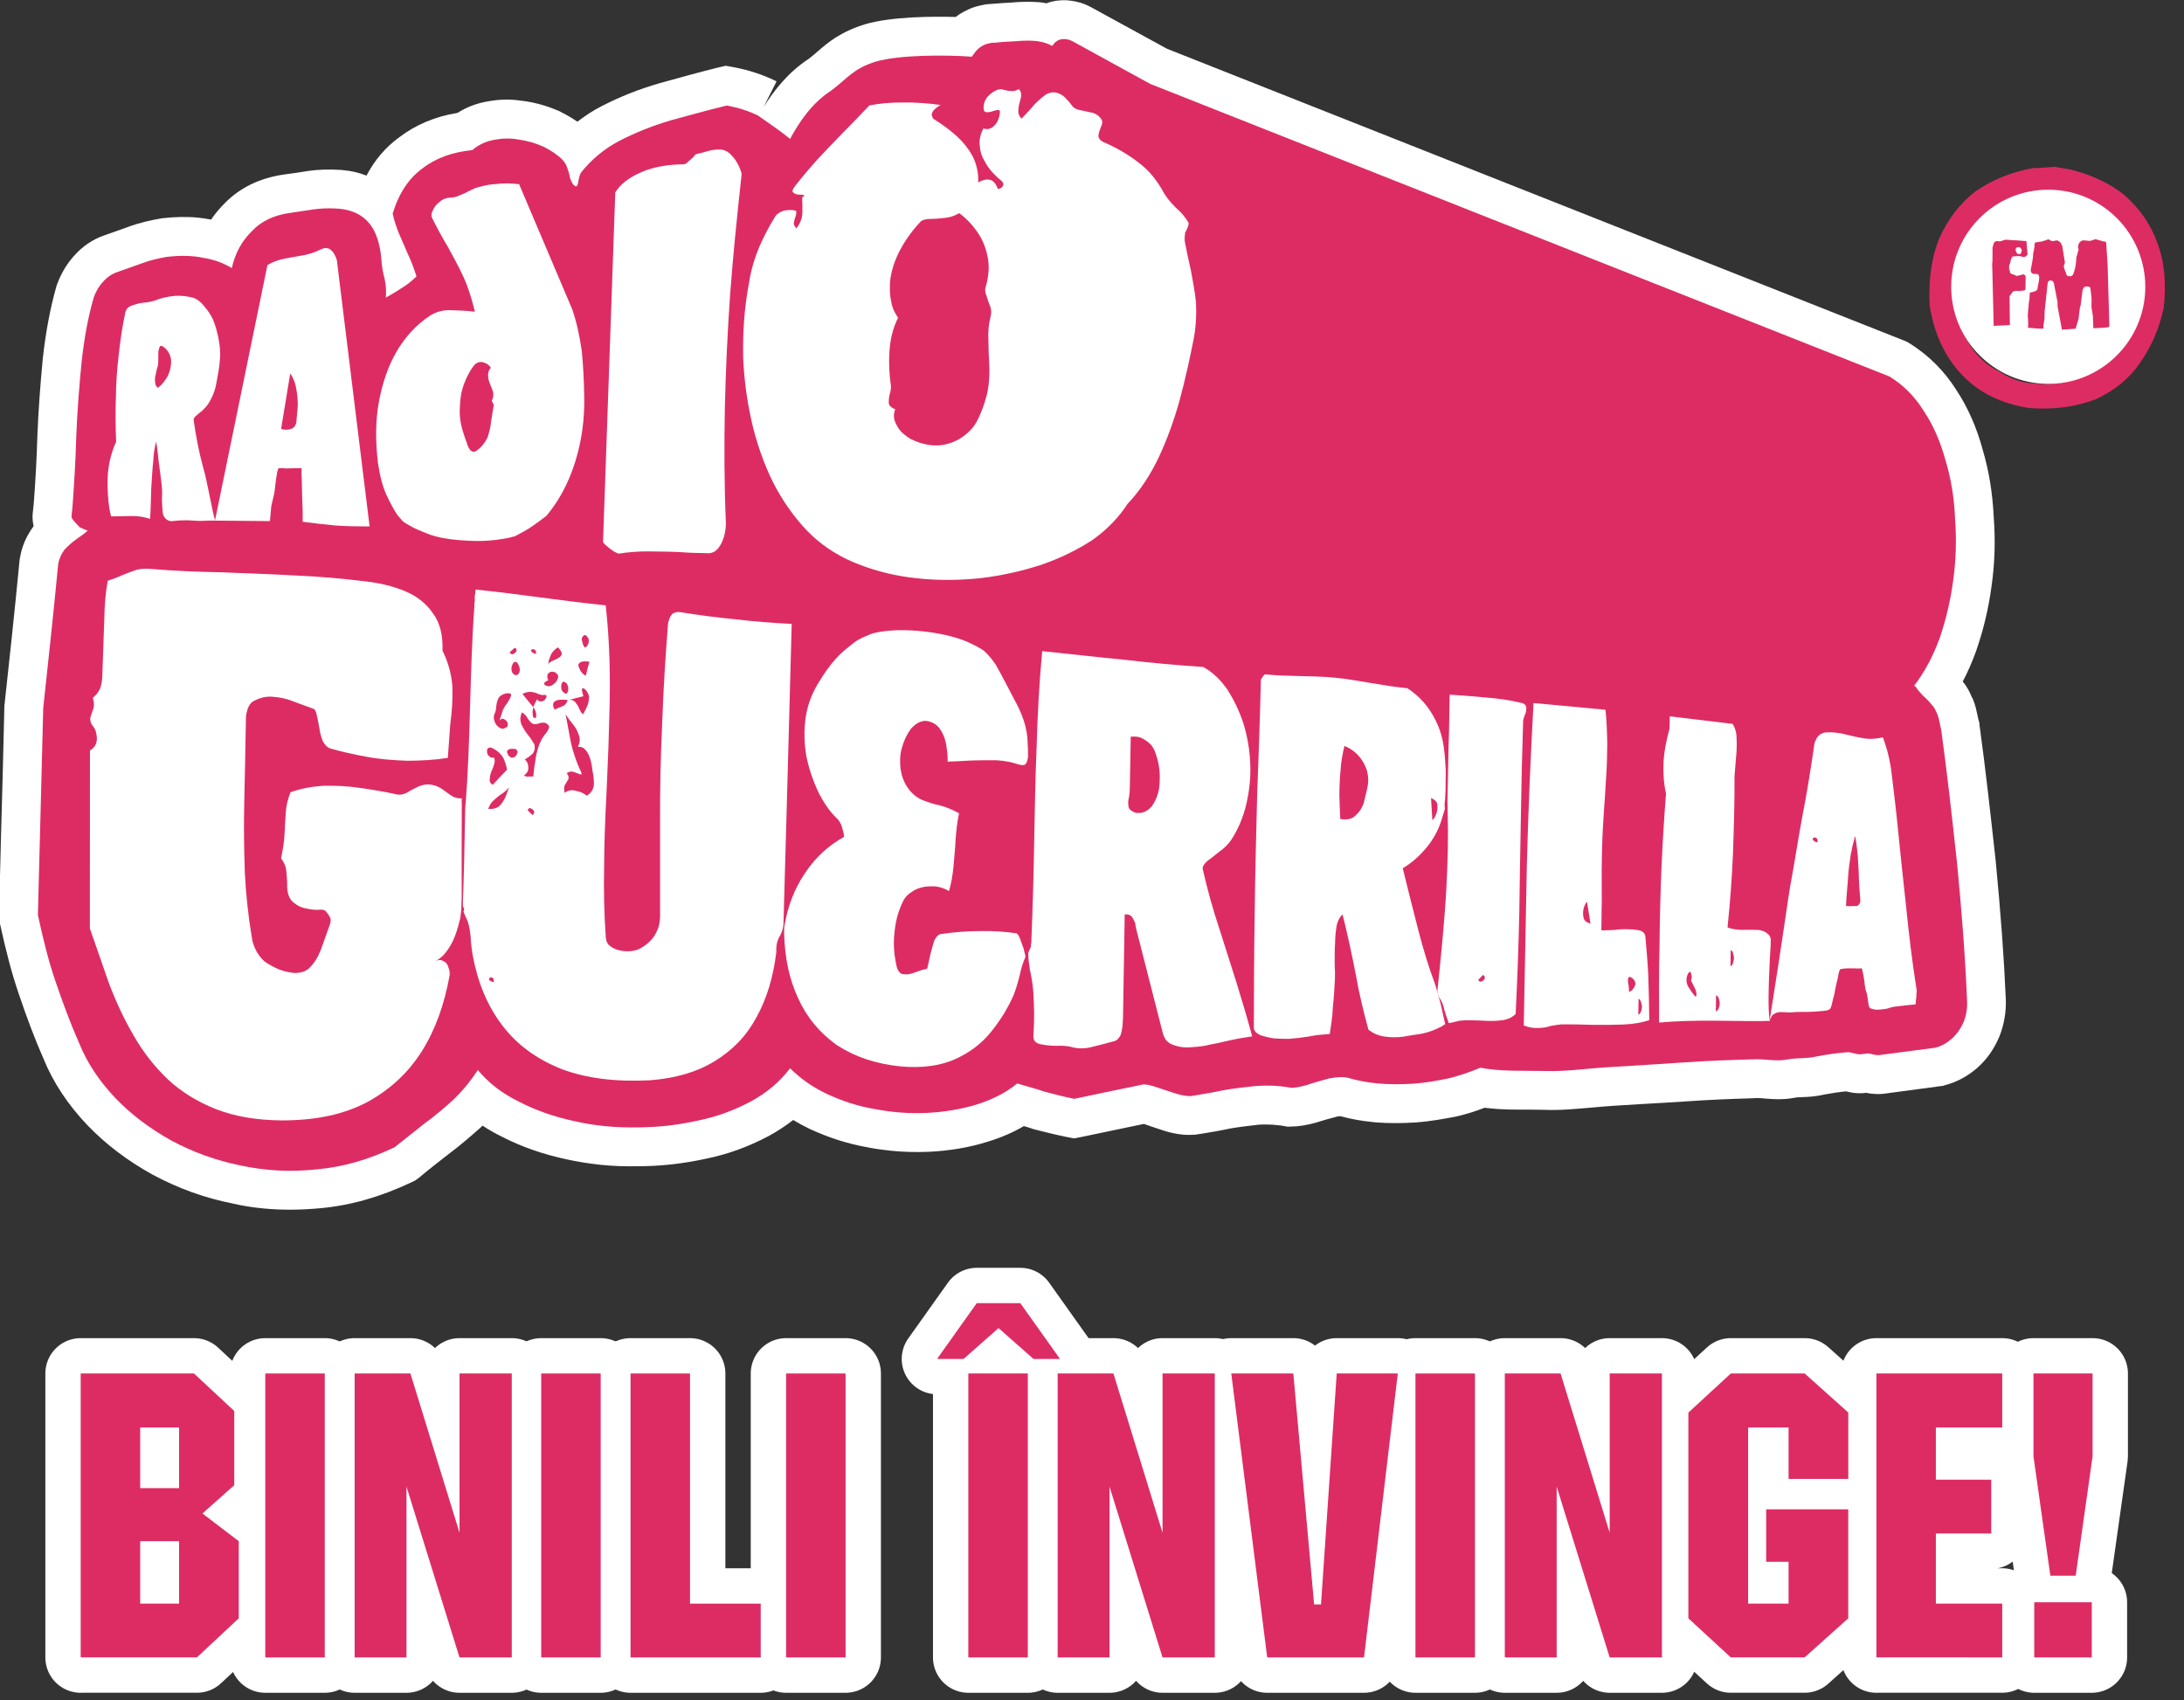 <?xml version="1.0" encoding="utf-8"?>
<!-- Generator: Adobe Illustrator 24.0.1, SVG Export Plug-In . SVG Version: 6.00 Build 0)  -->
<svg version="1.1" id="Layer_1" xmlns="http://www.w3.org/2000/svg" xmlns:xlink="http://www.w3.org/1999/xlink" x="0px" y="0px"
	 viewBox="0 0 587 457" style="enable-background:new 0 0 587 457;" xml:space="preserve">
<rect x="0" y="0" width="587" height="457" fill="#333333" stroke="none"/>
<style type="text/css">
	.st0{fill:#DD2C64;}
	.st1{fill:#FFFFFF;}
	.st2{fill:#DD2C64;stroke:#FFFFFF;stroke-width:19;stroke-linejoin:round;stroke-miterlimit:10;}
</style>
<g>
	<path class="st0" d="M579.77,65.14c-1.67-4.73-4.57-8.95-8.72-12.65c-3.77-3.07-8.53-5.38-14.34-6.87l-4.45-0.78l-4.74,0.32h-1.03
		c-6.06,1.09-11.22,3.27-15.6,6.33c-3.92,3.02-7.16,7.12-9.55,12.3c-2.16,5.11-3.03,11.19-2.71,18.31c1.2,7.58,4.14,13.82,8.6,18.54
		c4.45,4.76,10.51,7.85,18.25,9.04c6.64,0.46,12.5-0.34,17.78-2.36c5.06-2.33,9.05-5.58,11.88-9.74c3.05-4.3,5.23-9.28,6.42-14.89
		C582.29,75.85,581.7,70.06,579.77,65.14z M574.49,83.46c-0.78,3.07-1.4,5.54-2.99,7.96c0,0-0.39,0.65-0.26,0.58
		c-0.12,0.07-0.63,0.95-0.63,0.95c-0.39,0.27-0.27,0.32-0.56,0.42c-1.01,1.9-2.72,3.2-5.36,5.34c-2.49,1.62-5.35,2.83-8.67,3.63
		c-3.06,0.88-6.24,1.15-9.65,0.67c-3.06-0.13-6.09-1.22-9.05-3.19c-2.62-1.24-4.97-3.15-7-5.8c-1.72-2.54-3.11-5.55-4.08-9.1
		c-0.91-3.29-1.11-6.8-0.71-10.6c0.2-3.47,1.32-6.75,3.26-9.84c0.03-0.11,0.06-0.17,0.09-0.24c1.68-2.65,5.72-6.8,8.46-8.75
		c2.68-1.63,5.89-2.87,9.68-3.62c5.22-0.37,9.83,0.35,13.75,2.12c4.15,1.87,7.28,4.41,9.18,7.54c2.23,3.02,3.8,6.81,4.82,11.24
		C575.42,76.73,575.29,80.26,574.49,83.46z"/>
	<path class="st1" d="M203.94,31.13v0.02l0,0 M287.57,0.16c-1.06-0.14-2.12-0.14-3.22,0l-0.49,0.04l-0.49,0.1
		c-0.75,0.12-1.44,0.31-2.13,0.59c-0.36-0.09-0.75-0.13-1.14-0.21l-0.39-0.04l-0.36-0.04c-2.48-0.18-4.69-0.15-6.98,0.04l-0.31,0.04
		c-1.57,0.09-3.37,0.16-5.05,0.33c-0.87,0.04-2.09,0.1-3.49,0.46c-2.35,0.47-4.17,1.47-5.5,2.27l-0.23,0.14l-0.17,0.13
		c-0.29,0.18-0.49,0.38-0.74,0.55c-6.33-0.17-17.13-0.12-24.25,1.92c-6.77,2.07-10.11,4.96-12.79,7.28
		c-0.71,0.62-1.5,1.31-2.47,2.05c-5.61,3.67-9.43,8.64-12.12,12.94l3.46-6.88l-0.17-0.09l-0.14-0.07
		c-3.47-1.67-7.09-2.86-11.13-3.64l-2.22-0.39l-2.21,0.51c-4.58,1.14-9.45,2.46-15.41,4.13c-5.71,1.64-10.78,3.67-15.68,6.19
		c-2.32,1.17-4.52,2.63-6.56,4.2c-1.28-0.87-2.71-1.75-4.32-2.54L150.58,30l-0.29-0.15c-2.92-1.25-5.91-2.16-8.95-2.62
		c-0.77-0.12-1.51-0.21-2.22-0.29c-2.69-0.33-5.4-0.18-8.23,0.35c-2.82,0.5-5.52,1.52-7.91,3.05c-6.01,0.97-11.27,3.2-15.65,6.54
		c-3.67,2.65-6.61,6.11-8.83,10.32c-2-0.79-4.07-1.28-6.23-1.46c-0.38-0.05-0.74-0.09-1.1-0.09c-2.9-0.17-5.65-0.09-8.5,0.32
		l-3.01,0.48l-3.5,0.48c-6.47,0.97-11.82,3.59-15.86,7.8c-1.33,1.32-2.51,2.75-3.57,4.3c-0.1-0.03-0.24-0.03-0.34-0.07
		c-0.95-0.18-2-0.33-3-0.44c-3.02-0.32-6.32-0.25-9.82,0.14l-0.29,0.06l-0.31,0.05c-2.2,0.38-5.39,1.04-8.66,2.26
		c-0.96,0.36-1.93,0.71-2.95,1.06c-1.08,0.39-2.18,0.76-3.26,1.14c-3.21,1.11-5.99,3-8.27,5.62c-1.82,2.03-3.34,4.51-4.39,7.32
		l-0.17,0.43L15.15,77c-1.64,5.76-2.84,12.1-3.65,19.4c-0.7,7.25-1.16,13.84-1.44,20.32c-0.17,5.92-0.48,12.06-1.01,18.88
		c-0.09,0.61-0.15,1.21-0.2,1.81c-0.17,1.19-0.16,2.53,0.2,4.05l-0.09,0.06c-1.85,2.56-3.04,5.2-3.55,8.21l-0.09,0.41l-0.06,0.43
		c-1.34,14.04-2.8,27.4-4.02,38.62l-0.07,0.46v0.44c-0.26,11.85-0.58,23.38-0.91,35.01l-0.52,20.64l-0.04,1.23l0.27,1.2
		c1.74,7.95,3.26,13.67,5.12,19.09c2.29,6.79,4.39,12.26,6.61,17.31c2.55,6.28,6.44,12.19,11.72,17.78
		c5.01,5.2,10.72,9.55,17.54,13.34c7.05,3.78,14.06,6.29,21.61,7.79c2.57,0.6,5.34,1.05,8.01,1.3c5.09,0.51,10.2,0.46,15.66-0.05
		c8.04-0.75,16.02-3.03,24.23-6.9l1.15-0.55l0.97-0.72c2.49-2.09,5.02-4.07,7.83-6.25c3.12-2.32,6.08-4.89,8.52-7.05l0.21-0.19
		l0.2-0.17c0.1-0.11,0.2-0.19,0.33-0.36c1.65,1.1,3.42,2.1,5.28,3.01c5.23,2.69,10.92,4.67,17.25,6.04
		c2.99,0.67,6.06,1.14,9.26,1.49c3.17,0.32,6.34,0.45,9.71,0.38c6.1,0.02,12.18-0.64,18.47-2c5.89-1.2,11.36-3.16,17.05-6.17
		c2.38-1.33,4.56-2.75,6.48-4.26c1.43,0.86,2.93,1.66,4.49,2.42c5.39,2.47,10.31,4.01,15.68,4.95c1.87,0.39,3.99,0.67,6.05,0.89
		c3.3,0.34,6.67,0.42,10.04,0.3c5.72-0.27,10.99-1.14,16.07-2.74c3.56-1.08,6.76-2.47,9.67-4.18c0.82,0.23,1.65,0.47,2.44,0.76
		l0.26,0.07l0.29,0.09c2.56,0.64,5.3,1.35,8.47,1.99l2.07,0.39l2.11-0.41l12.09-2.53l4.57-0.95c0.07,0.02,0.09,0.05,0.11,0.05
		c1.64,0.58,3.25,1.13,4.92,1.66l0.16,0.06l0.16,0.05c1.79,0.58,3.43,0.88,4.95,1.05c1.16,0.11,2.3,0.11,3.38,0.02l0.38-0.02
		l0.32-0.08l0.97-0.13c2.35-0.39,5.01-0.82,7.79-1.42c2.42-0.43,4.77-0.69,7.78-1.04c1.73-0.08,3.34-0.05,4.89,0.13
		c0.66,0.05,1.29,0.13,1.94,0.26l0.89,0.17l0.87-0.05c2,0,4.3-0.36,7.01-1.13l0.19-0.07l0.18-0.07c1.59-0.48,3.16-0.93,5.12-1.44
		c0.36-0.05,0.57-0.06,0.74-0.08c2.88,0.77,5.61,1.27,8.45,1.55l0.94,0.11c3.45,0.27,6.95,0.27,10.72,0.04
		c4.09-0.29,7.8-0.99,10.88-1.57l0.23-0.07l0.17-0.02c2.58-0.61,4.99-1.37,7.43-2.31c0.41,0.06,0.84,0.13,1.35,0.15
		c3.62,0.41,7.09,0.36,10.48,0.36c1.37,0,2.75,0.03,4.13,0.05c4.26,0.19,8.53-0.24,12.57-0.58c2.13-0.2,4.26-0.39,6.51-0.53
		c5.35-0.35,9.57-0.57,12.96-0.77c2.58-0.14,4.66-0.27,6.38-0.4c5.91-0.42,11.6-0.64,17.58-0.82l1.17-0.07
		c0.72,0,1.39,0.07,2.07,0.13c2.2,0.18,4.92,0.39,7.98-0.18c0.55-0.14,1.37-0.15,2.11-0.19c1.63-0.05,3.62-0.14,5.94-0.69
		c2-0.37,3.91-0.67,5.89-0.86l0.5,0.11c0.58,0.15,1.16,0.23,1.75,0.32c1.3,0.13,2.41,0.07,3.18-0.04c0.61,0.12,1.12,0.24,1.71,0.25
		c1.19,0.13,2.34,0.11,3.46-0.06l8.71-1.17l6.04-0.81l0.66-0.07l0.65-0.21c3.19-0.84,6.13-2.45,8.74-4.75
		c2.44-2.21,4.27-4.78,5.69-8.03l0.09-0.21l0.09-0.22c1.22-3.14,1.79-6.45,1.67-9.85c-0.49-11.33-1.35-22.88-2.74-37.42l-0.09-0.78
		c-1.35-12.16-2.6-23.61-4.25-35.59l-0.04-0.64l-0.21-0.63c-0.09-0.32-0.16-0.62-0.21-0.95c-0.27-1.23-0.58-2.95-1.33-4.76
		l-0.12-0.21l-0.14-0.21l-0.13-0.3c-0.38-0.88-0.96-2.3-2.32-3.92c1.31-2.47,2.47-5.12,3.51-7.96c2.07-5.9,3.42-11.63,4.24-17.7
		c0.85-5.91,1.07-12.21,0.58-18.53c-0.3-6.38-1.26-12.35-2.96-18.11c-1.59-5.94-4.02-11.43-7.1-16.08
		c-3.22-5.13-7.46-9.32-12.45-12.45l-0.82-0.49l-0.86-0.36L313.64,13.1L293.11,1.86C291.22,0.86,289.43,0.36,287.57,0.16
		L287.57,0.16z"/>
	<path class="st0" d="M526.02,232.14c-1.33-12.25-2.62-23.87-4.26-35.89c-0.36-1.44-0.54-3.03-1.05-4.28
		c-0.56-1.1-0.61-1.63-1.48-2.53c-0.8-1-1.66-1.84-2.51-2.61c-0.78-0.82-1.4-1.51-1.8-2.23c0,0-0.24-0.19-0.46-0.27
		c2.83-3.7,5.06-7.89,6.85-12.74c1.64-4.81,2.9-9.92,3.63-15.43c0.78-5.48,0.95-11.03,0.54-16.53c-0.21-5.54-1.03-10.8-2.55-15.81
		c-1.37-5.06-3.32-9.57-5.88-13.38c-2.46-3.95-5.6-7.06-9.23-9.26L309.15,22.55L288.11,11c-0.89-0.42-1.78-0.58-2.73-0.47
		c-1.08,0.19-1.89,0.75-2.57,1.82c-1.14-0.66-2.57-1.11-4.2-1.32c-1.75-0.15-3.48-0.15-5.46,0.04c-1.86,0.1-3.84,0.18-5.58,0.4
		c-0.57,0-1.13-0.02-1.79,0.21c-0.73,0.08-1.39,0.42-2.29,0.97c-0.76,0.5-1.5,1.42-2.29,2.59c-6.96-0.52-19.46-0.52-25.72,1.29
		c-6.23,1.92-7.59,4.47-12.1,7.83c-5.2,3.34-8.65,8.58-11.03,12.98c-3.38-2.84-9.11-6.5-8.4-6.17c-2.73-1.37-5.54-2.24-8.62-2.81
		c-5.12,1.25-10.14,2.66-15.07,3.99c-5.02,1.49-9.54,3.32-13.7,5.46c-4.17,2.16-7.59,5.07-10.37,8.53
		c-0.31,0.53-0.53,1.22-0.66,1.96c-0.1,0.75-0.23,1.28-0.44,1.61c-0.11,0.33-0.55,0.24-1.11-0.42c-0.29-0.46-0.63-1.13-0.83-1.9
		c-0.1-0.77-0.33-1.5-0.66-2.4c-0.21-0.76-0.63-1.51-1.35-2.28c-1.31-1.32-3.05-2.46-5-3.46c-2.06-0.92-4.26-1.58-6.55-1.91
		c-2.39-0.46-4.58-0.37-6.77,0.04c-2.29,0.4-4.25,1.37-5.89,2.77c-5.27,0.52-9.76,2.1-13.37,4.9c-3.74,2.7-6.41,6.82-8.02,12.17
		c0.34,1.66,0.89,3.27,1.61,5.16c0.73,1.72,1.61,3.72,2.46,5.66c0.94,1.98,1.71,4.05,2.33,6.06c-1.1,1.05-2.32,2.12-3.72,2.96
		c-1.51,1-2.96,1.87-4.51,2.73c0.12-1.76,0.05-3.48-0.36-5.15c-0.43-1.63-0.75-3.31-0.84-5.12c-0.2-2.5-0.71-4.93-1.68-7.14
		c-0.97-2.17-2.48-3.83-4.42-4.95c-1.88-1-3.83-1.47-5.9-1.57c-2.14-0.14-4.27-0.07-6.42,0.25c-2.1,0.32-4.28,0.63-6.35,0.95
		c-4.03,0.59-7.46,2.12-9.97,4.8c-2.69,2.6-4.54,5.86-5.47,9.99c-2.18-1.32-4.78-2.32-7.73-2.76c-2.93-0.63-6.23-0.66-9.79-0.24
		c-2.32,0.41-4.62,0.95-6.79,1.78c-2.08,0.76-4.29,1.5-6.37,2.26c-1.54,0.53-2.85,1.38-3.94,2.68c-1.12,1.15-1.9,2.6-2.47,4.12
		c-1.57,5.43-2.61,11.19-3.3,17.66c-0.62,6.29-1.13,12.85-1.41,19.64c-0.18,6.68-0.58,13.21-1.06,19.66
		c-0.13,0.75-0.17,1.24-0.21,2.12c-0.15,0.24,1.35,1.95,2.26,2.79c0.45,0.22,1.64,0.68,2.08,0.88c-0.79,0.68-1.72,1.4-2.9,2.18
		c-1.26,0.9-2.29,1.82-3.33,2.91c-0.89,1.21-1.4,2.39-1.69,3.8c-1.25,13.08-2.6,25.64-4.03,38.78c-0.44,18.74-0.97,36.75-1.43,55.64
		c1.4,6.41,2.8,12.25,4.76,17.92c1.97,5.76,3.96,11.18,6.33,16.51c2.18,5.41,5.41,10.18,9.75,14.77c4.23,4.41,9.16,8.13,15.02,11.4
		c5.81,3.12,11.84,5.31,18.58,6.7c6.76,1.44,13.34,1.81,20.55,1.05c7.13-0.64,13.9-2.63,20.86-5.93c2.57-2.06,5.16-4.08,7.96-6.32
		c2.85-2.06,5.42-4.25,8.05-6.64c2.43-2.38,4.51-4.92,6.39-7.81c2.91,3.5,6.5,6.3,11.11,8.53c4.52,2.34,9.4,4.05,14.84,5.21
		c5.4,1.25,10.85,1.76,16.66,1.68c5.67,0,11-0.61,16.36-1.79c5.49-1.12,10.06-2.87,14.48-5.22c4.35-2.4,7.72-5.27,10.47-8.89
		c2.7,2.73,5.9,4.99,9.86,6.89c4.08,1.89,8.2,3.29,12.89,4.08c4.65,0.89,9.24,1.25,13.95,1.04c4.76-0.24,9.15-0.96,13.42-2.25
		c4.17-1.32,7.78-3.09,10.92-5.66c2.57,0.75,5.01,1.4,7.43,2.22c2.59,0.67,5.11,1.35,7.9,1.9c6.29-1.32,12.28-2.59,18.6-3.87
		c0.92,0,1.94,0.21,3.62,0.78c1.63,0.54,3.25,1.08,4.92,1.63c1.85,0.58,3.25,0.79,4.38,0.71c2.68-0.46,5.42-0.89,8.34-1.51
		c3.02-0.58,5.86-0.83,9.02-1.2c3.11-0.2,6.17-0.11,9.43,0.5c0.91,0,2.26-0.2,4.18-0.74c2.01-0.68,3.91-1.2,6.07-1.79
		c2.07-0.38,3.92-0.51,5.35-0.06c2.36,0.67,4.91,1.19,7.93,1.44c2.82,0.24,5.82,0.24,9.18,0.05c3.24-0.22,6.21-0.75,9.45-1.4
		c3.08-0.75,5.88-1.73,8.68-2.9c5.64,1.07,11.3,0.75,17.41,0.88c6.01,0.19,11.96-0.8,18.33-1.1c9.14-0.58,15.24-0.92,19.16-1.22
		c6.54-0.46,12.67-0.65,19.34-0.84c2.89,0.02,5.54,0.6,8.24,0.07c2.59-0.5,5.11-0.16,7.81-0.8c2.64-0.52,5.41-0.94,8.52-1.16
		c0.55,0.02,1.27,0.24,2.42,0.48c1.17,0.3,2.37-0.31,3.61-0.07c1.18,0.37,2.04,0.45,2.63,0.33c4.97-0.67,9.79-1.29,14.85-1.95
		c1.65-0.42,3.13-1.3,4.51-2.51c1.32-1.23,2.33-2.7,3.08-4.43c0.7-1.76,1.02-3.7,0.91-5.67
		C528.18,256.46,527.21,244.61,526.02,232.14z"/>
	<g>
		<path class="st1" d="M197.89,43.36c-0.45-0.77-1.08-1.4-1.7-2.07c-0.89-0.77-1.78-1.1-2.72-1.11c-0.97,0-2.09,0.1-3.19,0.42
			c-1.09,0.32-2.05,0.61-3.22,0.84c-0.08,0.11-0.4,0.3-0.69,0.74c-0.46,0.44-0.91,0.89-1.35,1.19c-0.33,0.45-0.79,0.66-1.1,0.78
			c-4.49,0.04-8.4,0.74-11.63,2.16c-3.25,1.4-5.57,3.21-6.92,5.4l-3.29,93.95c0.11,0.24,0.44,0.68,1,1.09
			c0.63,0.59,1.27,1.03,1.92,1.47c0.66,0.36,1.09,0.57,1.31,0.57c2.85-0.42,5.61-0.64,8.41-0.58c2.75,0.04,5.57,0.04,8.2,0.19
			c2.74,0.23,5.22,0.23,7.62,0.29c1.1-0.09,1.9-0.51,2.63-1.51c0.68-0.88,1.14-1.96,1.48-3.17c0.32-1.17,0.45-2.4,0.45-3.44
			c-0.45-10.5-0.47-20.78-0.28-30.83c0.23-10.02,0.69-20.17,1.41-30.44c0.76-10.34,1.86-21.05,3.08-32.29
			c0.07-0.2-0.02-0.71-0.34-1.41C198.76,44.92,198.41,44.25,197.89,43.36z"/>
		<path class="st1" d="M321.45,81.26c-0.31-2.87-0.83-5.68-1.33-8.4c-0.64-2.65-1.17-5.31-1.69-7.99c-0.07-0.87,0.02-1.77,0.11-2.4
			c0.38-0.57,0.56-1.12,0.79-1.65c0.13-0.47,0.22-0.77,0.04-1.1c-0.94-1.54-2.01-2.76-3.39-3.95c-1.16-1.14-2.24-2.44-3.12-3.83
			c-1.81-3.42-4.06-6.18-6.88-8.27c-2.84-2.22-5.98-4.01-9.36-5.46c-0.96-0.46-1.4-1.09-1.4-1.76c0.12-0.79,0.35-1.51,0.67-2.3
			c0.35-0.75,0.5-1.28,0.26-1.86c-0.54-0.99-1.42-1.65-2.51-1.98c-1.2-0.2-2.26-0.55-3.24-0.68c-1.1-0.25-1.87-0.58-2.18-1.13
			c-0.35-0.4-0.76-1.07-1.56-1.85c-0.64-0.76-1.36-1.31-2.34-1.62c-0.97-0.36-2.02-0.27-3.21,0.37c-1.07,0.78-2.17,1.72-3.28,2.92
			c-0.98,1.19-2.19,2.4-3.28,3.58c-0.6-0.67-0.89-1.29-0.86-2.1c0.02-0.61,0.11-1.39,0.31-2.05c0.24-0.77,0.36-1.39,0.49-2.05
			c-0.02-0.66-0.12-1.2-0.64-1.76c-0.75,0.42-1.52,0.63-2.19,0.52c-0.79,0-1.4-0.25-1.98-0.35c-0.63-0.24-1.15-0.1-1.75,0.09
			c-1.07,0.44-1.95,1.19-2.62,1.95c-0.66,0.89-1,1.85-0.93,3.05c-0.01,0.63,0.32,0.97,0.85,0.97c0.45,0,1.02-0.07,1.68-0.31
			c0.52-0.18,1.07-0.32,1.38-0.3c0.38,0,0.57,0.34,0.44,0.88c-0.21,1.59-0.78,2.7-1.64,3.48c-0.82,0.76-1.76,0.96-2.77,0.6
			c-0.86,1.62-1.19,3.15-0.97,4.71c0.07,1.42,0.46,2.74,1.27,4.06c0.62,1.21,1.36,2.2,2.24,3.17c0.85,0.9,1.63,1.65,2.3,2.12
			c0.42,0.42,0.63,0.86,0.44,1.28c-0.16,0.33-0.38,0.68-0.83,0.77c-0.32,0.2-0.53,0.22-0.65-0.02c-0.5-1.41-1.31-2.18-2.15-2.29
			c-0.89-0.24-1.95,0.12-3.07,0.71c0.14-2.5-0.41-4.78-1.35-6.77c-1.07-2.09-2.47-3.82-4.32-5.6c-1.84-1.65-3.77-3.1-6.08-4.55
			l-0.2-0.09c-0.22-0.21-0.32-0.43-0.41-0.79c-0.24-0.3-0.1-0.77,0.2-1.3c0.35-0.53,0.98-1.08,2.09-1.72
			c-3.48-0.46-6.97-0.73-10.25-0.66c-3.36-0.02-6.45,0.28-8.93,0.8c-2.46,2.61-4.84,5.07-7.11,7.35c-2.31,2.4-4.52,4.64-6.73,7.05
			c-2.04,2.24-4.15,4.75-6.27,7.45c-0.55,0.78-0.69,1.3-0.32,1.54c0.3,0.36,0.72,0.44,1.41,0.57c0.66,0,1.08,0,1.4,0.14
			c0.32-0.02,0.14,0.19-0.43,0.65c0.08,1.49,0.07,2.92,0.06,4.33c-0.11,1.41-0.69,2.73-1.56,3.93c-0.56-0.44-0.75-0.99-0.75-1.39
			c0.12-0.57,0.23-1.15,0.43-1.66c0.19-0.57,0.34-1.08,0.19-1.66c-1.15-0.32-2.28-0.23-3.33-0.02c-0.98,0.32-1.88,0.87-2.3,1.61
			c-1.52,2.4-2.92,5.09-4.23,8.03c-1.24,2.98-2.26,6.22-2.8,9.82c-1.32,6.9-1.69,13.61-1.56,20.17c0.29,6.67,1.26,12.93,2.7,18.82
			c1.57,6.02,3.62,11.48,6.26,16.33c2.71,4.83,5.94,9.13,9.53,12.54c3.54,3.3,7.82,5.93,12.58,7.74c4.89,1.9,10.13,3.18,15.66,3.74
			c5.7,0.63,11.34,0.55,17.04-0.03c5.71-0.68,11.04-1.88,16.3-3.58c5.17-1.78,9.76-4.05,13.83-6.7c3.96-2.84,7.06-6.06,9.4-9.68
			c3.4-3.55,6.17-7.87,8.4-12.53c2.23-4.8,4.11-9.92,5.61-15.36c1.47-5.43,2.71-11.02,3.86-16.89
			C321.5,87.22,321.59,84.19,321.45,81.26z M266.26,85c-0.53,2.06-0.73,4.21-0.6,6.42c0,2.2,0.1,4.38,0.23,6.71
			c0.11,2.2-0.01,4.72-0.44,7.08c-0.44,1.94-1.05,3.83-1.78,5.64c-0.76,1.93-1.56,3.27-2.31,4.18c-2.19,2.53-4.74,3.92-7.65,4.51
			c-2.81,0.5-5.79,0-8.95-1.55c-0.87-0.53-1.65-1.12-2.45-1.85c-0.79-0.88-1.38-1.8-1.79-2.92c-0.36-1.02-0.36-2.12,0.1-3.21
			c-1.07-0.42-1.56-0.92-1.74-1.56c-0.04-0.77,0.05-1.66,0.24-2.52c0.3-0.82,0.38-1.59,0.33-2.29c-0.44-2.97-0.6-6.06-0.39-9.21
			c0.18-3.06,0.89-6.17,2.31-9.02c-0.88-1.29-1.54-2.63-1.82-4.21c-0.38-1.67-0.44-3.33-0.35-5.29c0.24-2.84,1.19-5.79,2.72-8.73
			c1.57-2.91,3.46-5.48,5.67-7.77c0.47-0.29,1.27-0.56,2.37-0.56c1.18,0,2.41-0.08,3.87-0.28c1.3-0.09,2.67-0.48,3.95-1.28
			c1.68,1.17,3.24,2.75,4.59,4.63c1.42,1.92,2.44,4.1,2.98,6.68c0.61,2.46,0.49,5.32-0.35,8.26c-0.35,0.99-0.22,1.86,0.16,2.68
			c0.26,0.9,0.56,1.78,0.94,2.72C266.48,83.17,266.48,84.05,266.26,85z"/>
		<path class="st1" d="M156.37,94.39c-0.54-3.84-1.34-7.65-2.54-11.18L139.52,49.5c-2.27-0.26-4.33-0.28-5.98-0.05
			c-1.67,0.05-3.3,0.39-4.81,0.81c-0.88,0.2-1.77,0.63-2.61,1.05c-0.78,0.45-1.67,0.86-2.55,1.18c-0.86,0.44-1.74,0.63-2.74,0.63
			c-1.08,0.12-1.98,0.45-2.74,1.2c-0.88,0.64-1.4,1.4-1.76,2.25c-0.42,0.75-0.42,1.43-0.26,1.87c1.3,2.62,2.7,5.28,4.24,7.79
			c1.47,2.64,2.87,5.27,4.23,8.14c1.32,2.84,2.26,6.02,3.1,9.4c-2.5-0.27-4.8-0.37-6.76-0.4c-2.08-0.04-3.84,0.55-5.34,1.49
			c-3.53,2.36-6.51,5.51-8.86,9.48c-2.34,3.94-3.87,8.52-4.84,13.62c-0.94,5.03-0.95,10.61-0.26,16.5c0.52,3.38,1.25,6.36,2.34,8.67
			c1.06,2.26,2.03,4.03,2.88,5.27c0.96,1.08,1.41,1.71,1.52,1.73c0,0,0.52,0.47,1.72,1.09c1.2,0.77,2.93,1.46,5.21,2.36
			c2.18,0.81,5.04,1.36,8.18,1.59c3.3,0.28,6.01,0.31,8.22,0.11c2.27-0.18,3.91-0.53,5.02-0.71c1.2-0.33,1.75-0.45,1.75-0.45
			s0.75-0.43,2.41-1.3c1.56-0.81,3.5-2.27,6.02-4.16c3.55-4.24,6.08-9.15,7.79-14.67c1.72-5.56,2.53-11.45,2.38-17.6
			C156.96,102.29,156.75,98.32,156.37,94.39z M132,113.18c-0.13,1.61-0.51,2.96-0.94,4.34c-0.59,1.25-1.43,2.48-2.82,3.5
			c-0.7,0.58-1.22,0.55-1.81,0c-0.46-0.59-0.78-1.19-0.98-2.07c-0.36-0.8-0.58-1.61-0.77-2.17c-0.81-2.31-1.23-4.72-1.09-7.03
			c0.02-2.4,0.39-4.53,1.09-6.48c0.83-2.18,1.75-3.89,3-5.38c0.69-0.54,1.5-0.77,2.41-0.44c0.78,0.26,1.51,0.72,1.83,1.43
			c-0.61,0.65-0.8,1.45-0.72,2.16c0,0.79,0.22,1.49,0.57,2.29c0.3,0.71,0.53,1.4,0.77,2.08c0.1,0.77,0.07,1.48-0.38,2.27l0.56,1.15
			C132.49,110.31,132.21,111.69,132,113.18z"/>
		<path class="st1" d="M58.78,91.29c-0.32-1.88-0.85-3.71-1.56-5.47c-0.56-1.08-1.18-2.19-2.16-3.28c-0.88-1.21-1.84-1.98-2.92-2.46
			c-1.62-0.43-3.37-0.68-5.14-0.56c-1.86,0.19-3.69,0.56-5.34,1.25c-0.98,0.3-1.98,0.52-3.17,0.59c-1.11,0.12-2.2,0.45-3.06,0.78
			c-1,0.3-1.52,0.95-1.77,1.93c-0.82,3.89-1.38,7.74-1.76,11.44c-0.45,3.72-0.71,7.5-0.75,11.33c-0.16,3.8-0.09,7.79,0.06,11.91
			c-1.2,2.62-1.96,5.56-2.21,8.54c-0.26,3.04,0.04,8.88,0.87,11.5c1.95,0.02,3.82-0.09,5.69-0.09c1.74-0.01,3.37,0.28,4.78,0.76
			c0.13-1.44,0.26-6.09,0.3-7.93c0.14-1.86,0.29-5.56,0.55-7.55c0.08-1.83,0.34-3.58,0.77-5.33c0.41,2.21,0.49,3.93,0.71,5.58
			c0.2,1.66,0.73,5.14,0.81,6.57c0.11,0.75,0.09,1.51,0.09,2.4c-0.12,0.75,0.07,4.63,0.29,5.17c0.31,0.78,0.85,1.44,1.84,1.67
			c0.76,0.12,1.96-0.2,3.38-0.18c1.5-0.11,3.16,0.15,4.82,0.15c1.51-0.09,2.92-0.09,3.91-0.09c-1.06-3.84-2.11-10.67-3.26-14.48
			c-1.05-3.84-1.86-8.01-2.48-12.38c-0.11-0.47,0.1-0.88,0.66-1.33c0.43-0.43,0.99-0.83,1.65-1.36c0.55-0.55,1.12-1.13,1.55-1.77
			c1.1-1.7,1.9-3.67,2.23-5.65c0.35-2.04,0.82-4.15,0.94-6.23C59.29,94.89,59.11,93.04,58.78,91.29z M45.11,101.03
			c-0.66,1.22-1.54,2.33-2.65,3.21c-0.38-0.25-0.76-0.77-0.76-1.38c-0.11-0.77-0.06-1.54,0.17-2.27c0.14-0.87,0.28-1.49,0.55-2.22
			c0.1-0.38,0.1-0.86,0.12-1.75l0.02-2.14c0.11-0.6,0.29-1.24,0.52-1.48c0.23-0.13,0.73,0,1.36,0.64c0.99,0.91,1.47,2.14,1.56,3.35
			C46,98.39,45.75,99.65,45.11,101.03z"/>
		<path class="st1" d="M90.64,70.75c0.04-0.54-0.22-1.31-0.61-2.08c-0.33-0.78-0.86-1.31-1.44-1.76c-0.66-0.31-1.39-0.34-2.26,0.08
			c-1.54,0.76-3.07,1.3-4.81,1.62c-1.65,0.3-3.42,0.59-5.04,0.91c-1.62,0.33-3.16,0.86-4.6,1.72l-14.1,68.69l14.72,0.13
			c0.16-0.11,0.27-3.53,0.5-4.39c0.21-0.88,0.44-1.86,0.71-3.06c0.21-1.12,0.44-4.03,0.68-5c0.12-0.88,0.32-1.44,0.43-1.74
			c0.55-0.03,1.21-0.12,1.93,0.04c0.78,0.02,1.42-0.09,2.23-0.07c0.88,0,1.51-0.02,2.08,0l-0.03,1.71c0.11,0.86,0.11,3.58,0.15,4.68
			c0,1.19,0.1,2.41,0.1,3.39c0.1,1,0.08,4.12,0.07,4.62c2.94,0.38,5.89,0.72,8.83,1c3.05,0.23,6.09,0.23,9.16,0.26L90.64,70.75z
			 M79.63,113.64c-0.29,0.97-0.76,1.45-1.5,1.69c-0.86,0.23-1.72,0.23-2.58-0.04l2.46-14.92c0.72,1,1.33,2.45,1.58,3.92
			c0.32,1.64,0.45,3.1,0.45,4.68C79.88,110.68,79.75,112.28,79.63,113.64z"/>
	</g>
	<g>
		<path class="st1" d="M264.48,174.95c1.22,1.09,2.14,2.24,3.15,3.7l0,0c0.83,1.44,1.57,2.87,2.21,4.06l0,0
			c0.95,1.76,1.8,3.45,2.75,5.26l0,0c1.07,1.89,1.87,3.67,2.55,5.64l0,0c0.71,2.13,1.07,4.26,1.08,6.58l0,0
			c0.07,0.66,0.08,1.54,0.08,2.4l0,0c0.08,0.99-0.15,1.76-0.42,2.43l0,0c-0.32,0.63-0.83,0.74-1.82,0.53l0,0
			c-2.03-0.69-4-1.08-6.21-1.21l0,0c-2.32,0-4.47-0.03-6.67,0.06l0,0c-2.33,0.14-4.33,0.23-6.48,0.31l0,0
			c0.04-1.66-0.14-3.12-0.43-4.81l0,0c-0.32-1.59-0.82-2.81-1.7-4.07l0,0c-0.75-1.04-1.99-1.84-3.55-2.06l0,0
			c-0.66-0.1-1.32,0.09-2.12,0.43l0,0c-0.88,0.44-1.5,1.09-2.12,1.72l0,0c-1.09,1.56-1.84,3.15-2.36,5.02l0,0
			c-0.57,1.88-0.57,3.69-0.4,5.58l0,0c0.29,1.96,0.88,3.7,2.04,5.34l0,0c1.11,1.57,2.37,2.52,3.92,3.2l0,0
			c1.41,0.55,2.98,1.08,4.68,1.43l0,0c1.75,0.47,3.33,1.12,5.1,2.1l0,0c-0.49,2.34-0.76,4.76-0.93,7.18l0,0
			c-0.11,2.54-0.39,4.88-0.57,7.21l0,0c-0.24,2.44-0.59,4.45-1.2,6.52l0,0c-1.6-0.94-3.19-1.35-4.88-1.28l0,0
			c-1.79,0.02-3.3,0.4-4.64,1.17l0,0c-1.48,0.91-2.44,1.83-3.03,3.29l0,0c-1.13,2.41-1.82,4.99-2.09,7.93l0,0
			c-0.38,3.11-0.13,6.06,0.61,9.31l0,0c0.4,1.28,1.03,1.93,1.9,1.93l0,0c1,0.15,1.97-0.08,3.06-0.52l0,0
			c1.15-0.44,2.23-0.76,3.22-0.99l0,0c0.24-1.17,0.58-2.35,0.84-3.78l0,0c0.36-1.45,0.68-2.58,1.05-3.73l0,0
			c0.46-0.96,1.02-1.61,1.67-1.76l0,0c3.68-0.54,7.18-0.82,10.75-0.82l0,0c3.42-0.08,6.62,0.16,9.63,0.59l0,0
			c0.34,0.15,0.63,0.51,0.98,1.39l0,0c0.32,0.8,0.61,1.77,0.96,2.65l0,0c0.2,0.88,0.36,1.53,0.49,1.93l0,0c0,0.07,0,0.07,0,0.13l0,0
			c0,0.13,0,0.22,0,0.33l0,0c-0.7,1.57-1.14,3.14-1.53,4.93l0,0c-0.44,1.76-0.92,3.46-1.61,5.24l0,0c-1.63,3.72-3.7,6.99-6.31,10.2
			l0,0c-2.59,3.08-5.72,5.41-9.74,7.18l0,0c-3.94,1.66-8.53,2.29-14.2,1.82l0,0c-6.99-0.69-12.45-2.64-17.24-5.72l0,0
			c-4.58-3.27-8.05-7.37-10.43-12.61l0,0c-2.43-5.18-3.59-10.9-3.78-17.59l0,0c0-0.3,0.02-0.58,0.02-0.97l0,0c0-0.13,0-0.28,0-0.43
			l0,0c0.89-5.61,2.69-10.25,5.41-14.36l0,0c2.89-4.43,6.34-7.58,10.7-10.05l0,0c-0.09-0.89-0.27-1.67-0.57-2.6l0,0
			c-0.23-0.86-0.62-1.49-1.17-2.16l0,0c-1.99-1.82-3.52-4.11-5.02-6.9l0,0c-1.39-2.91-2.49-5.97-3.25-9.34l0,0
			c-0.67-3.39-0.81-6.67-0.43-10.22l0,0c0.39-3.44,1.44-6.57,3.26-9.69l0,0c1.14-1.89,2.3-3.69,3.69-5.46l0,0
			c1.49-1.87,3-3.35,4.9-4.81l0,0c1.79-1.51,2.66-2.09,6.16-3.46l0,0c7.96-2.14,21.17-0.12,26.48,2.69l0,0
			C262.73,173.74,264.5,174.9,264.48,174.95z"/>
		<path class="st1" d="M98.42,156.28c3.93,0.46,7.29,1.31,10.52,2.64l0,0c3.17,1.37,5.58,3.25,7.43,5.93l0,0
			c1.88,2.53,2.7,5.83,2.56,10.03l0,0c1.55,3.13,2.36,6.19,2.65,9.41l0,0c0.13,3.18-0.03,6.47-0.56,10.38l0,0
			c-0.22,3.05-0.43,5.99-0.66,9.03l0,0c-3.52,0.56-7.12,0.77-11.01,0.77l0,0c-3.66-0.15-7.18-0.38-10.8-1.06l0,0
			c-3.77-0.68-6.93-1.43-9.71-2.22l0,0c-0.96-0.32-1.59-1.07-2.11-2.06l0,0c-0.41-1.09-0.73-2.18-0.92-3.61l0,0
			c-0.2-1.15-0.41-2.25-0.69-3.4l0,0c-0.2-0.99-0.49-1.52-0.9-1.62l0,0c-1.88-0.66-3.62-1.34-5.45-2.01l0,0
			c-1.65-0.65-3.41-1.08-5.34-1.2l0,0c-1.86-0.19-3.52,0.2-5.46,1.25l0,0c-0.57,0.38-1,1-1.34,1.79l0,0
			c-0.24,0.76-0.48,1.62-0.53,2.5l0,0c-0.12,7.73-0.28,15.15-0.45,22.94l0,0c-0.14,5.85-0.08,11.85,0.15,18.73l0,0
			c0.3,5.85,0.89,11.57,1.94,17.81l0,0c0.11,0.88,0.49,1.93,1.13,3.28l0,0c0.55,0.94,1.24,1.96,2.23,2.82l0,0
			c1.1,0.79,2.34,1.46,3.77,2.1l0,0c1.44,0.56,2.94,0.9,4.35,1.01l0,0c1.45,0,2.74-0.36,3.64-1.09l0,0c1.6-1.43,2.57-3.14,3.42-5.25
			l0,0c0.84-2.32,1.64-4.58,2.47-6.96l0,0c0.12-0.45,0.16-0.91,0.07-1.42l0,0c-0.26-0.43-0.45-0.95-0.97-1.52l0,0
			c-0.31-0.56-0.84-0.8-1.61-0.8l0,0c-1.13,0.16-2.41,0.03-3.84-0.29l0,0c-1.31-0.2-2.51-0.77-3.58-1.69l0,0
			c-0.96-0.79-1.54-2.15-1.63-3.94l0,0c0.05-1.63-0.13-3.01-0.23-4.36l0,0c-0.16-1.53-0.69-2.56-1.42-3.48l0,0
			c0.49-2.44,0.87-4.65,0.94-6.57l0,0c0.07-1.93,0.21-3.81,0.33-5.75l0,0c0.1-1.9,0.55-3.54,1.26-5.46l0,0
			c2.68-0.97,5.55-1.52,8.76-1.74l0,0c3.38-0.06,6.53,0.05,9.98,0.58l0,0c3.4,0.48,6.67,1.02,10.1,1.79l0,0
			c0.79,0.09,1.73-0.09,2.66-0.63l0,0c0.9-0.58,1.96-1.1,3.06-1.62l0,0c1.24-0.47,2.43-0.64,3.73-0.32l0,0
			c0.99,0.2,1.86,0.64,2.59,1.17l0,0c0.8,0.57,1.58,1.13,2.38,1.7l0,0c0.86,0.55,1.73,0.74,2.85,0.74l0,0
			c-0.13,0.31-0.13,0.77-0.06,1.33l0,0c-0.05,12.7-0.05,20.73-0.03,25.18l0,0c-0.03,0.48-0.05,0.89-0.05,1.32l0,0
			c-0.01,0.69-0.06,1.29-0.06,1.98l0,0c-0.02,0.32-0.02,0.75-0.15,1.31l0,0c-0.01,0.3-0.08,0.65-0.11,1.08l0,0
			c-0.12,0.32-0.24,0.77-0.32,1.09l0,0c-0.04,0.33-0.15,0.65-0.27,1.1l0,0c-0.1,0.38-0.21,0.77-0.36,1.2l0,0
			c-0.61,1.98-1.41,3.58-2.31,4.9l0,0c-0.94,1.43-1.99,2.49-3.35,3.16l0,0c0.9-0.34,1.49-0.31,2.15,0.11l0,0
			c0.68,0.32,1.08,0.89,1.29,1.72l0,0c0.29,0.8,0.4,1.43,0.29,2.1l0,0c-1.42,7.83-3.79,14.49-7.47,20.38l0,0
			c-3.72,5.84-8.54,10.3-14.74,13.69l0,0c-6.3,3.28-13.64,4.86-22.76,4.88l0,0c-6.88-0.05-12.59-1.02-17.8-3.02l0,0
			c-5.06-2.02-9.28-4.6-12.96-8.02l0,0c-3.59-3.44-6.59-7.25-9.15-11.7l0,0c-2.59-4.45-4.72-8.97-6.72-14.23l0,0
			c-1.72-4.92-3.33-9.68-5.08-14.62l0,0c0-16.13,0.02-31.62,0.02-47.84l0,0c0.9-0.53,1.41-1.15,1.67-1.96l0,0
			c0.23-0.77,0.26-1.52,0.06-2.39l0,0c-0.08-0.75-0.36-1.53-0.92-2.19l0,0c-0.63-0.75-0.83-1.62-0.7-2.37l0,0
			c0.27-0.83,0.54-1.62,0.82-2.39l0,0c0.26-0.8,0.15-1.74-0.15-2.86l0,0c0.97-0.77,1.65-1.7,2.03-2.72l0,0
			c0.37-1.12,0.48-2.29,0.52-3.39l0,0c0.18-5.07,0.34-9.9,0.52-14.94l0,0c0.07-3.97,0.35-7.38,0.94-10.41l0,0
			c1.23-0.4,2.43-0.82,3.87-1.5l0,0c1.54-0.61,2.73-1.05,3.47-1.3l0,0c1.12-0.43,2.42-0.43,3.85-0.41l0,0
			c6.84,0.59,13.2,0.83,19.51,0.94l0,0c4.61,0.23,10.97,0.36,19.86,0.86l0,0C85.62,154.94,91.88,155.48,98.42,156.28z"/>
		<path class="st1" d="M443.01,262.1c-0.2-3.92-0.51-7.29-0.79-10.5c-0.23-1.01-0.95-1.53-2.29-1.65c-1.44-0.22-2.94-0.24-4.67-0.15
			c-1.94,0.26-3.39,0.22-4.86,0.26c0.12-5.55,0.14-10.77,0.09-16.28c0.04-5.47,0.22-10.45,0.58-15.39c0.17-2.69,0.4-5.53,0.57-8.75
			c0.26-3.32,0.31-6.42,0.35-9.72c-0.07-3.33-0.17-6.28-0.48-9.15c-6.54-0.63-12.84-1.19-19.34-1.81
			c-0.79,14.66-1.41,28.66-1.79,43.32c-0.27,14.88-0.55,28.85-0.83,43.35c1.45,0.56,2.74,0.76,3.97,0.66c1.22,0,2.28-0.21,3.28-0.54
			c0.97-0.21,1.93-0.3,2.95-0.43c2.68,0,5.38,0.03,8.22,0.13c3.02,0.04,5.66,0.02,8.32-0.08c2.77-0.13,5-0.51,6.99-1.18
			C443.23,269.88,443.15,265.96,443.01,262.1z M425.64,246.74c-0.22-0.91-0.21-1.75,0.02-2.65c0.24-0.85,0.61-1.42,0.88-1.74
			c0.32,1.99,0.62,3.91,0.94,5.89C426.36,247.92,425.87,247.51,425.64,246.74z M439.34,265.12c-0.31,0.77-0.85,1.28-1.56,1.51
			c0.12-0.33,0.03-0.94-0.07-1.85c-0.22-0.82-0.19-1.4-0.1-1.85c0.13-0.56,0.67-0.44,1.41,0.24
			C439.59,263.84,439.69,264.46,439.34,265.12z M441.15,271.58c-0.17,0.64-0.45,0.97-0.82,1.18l0.08-4.38
			c0.31,0.27,0.61,0.53,0.74,1.24C441.36,270.27,441.36,270.89,441.15,271.58z"/>
		<path class="st1" d="M475.93,252.38c-0.12-0.69-0.5-1.21-1-1.54c-0.67-0.54-1.4-0.76-2.29-0.89c-1.44-0.02-2.77-0.1-4.25-0.02
			c-1.42,0-2.83-0.2-4.08-0.65c0.67-6.45,1.17-12.9,1.47-19.9c0.24-7.09,0.45-13.77,0.41-20.74c0.15-1.76,0.27-3.44,0.41-5.1
			c0.19-1.79,0.24-3.39,0.14-5.02c0.03-1.57-0.39-2.85-1.04-3.95c-5.73-0.69-11.22-1.35-16.9-2.03l-0.07,2.75c0,0.19,0,0.34,0,0.52
			c-0.92,3.35-1.48,6.3-1.62,9.19c-0.12,2.86,0.05,5.51,0.67,8.3c-0.49,6.21-0.88,12.43-1.2,19.42c-0.29,7.12-0.48,13.76-0.54,21.07
			c-0.18,7.22-0.16,14.15-0.12,21.06c4.8-0.45,9.61-0.53,14.67-0.51c7.91,0.11,12.79,0.15,15.12,0.04v-0.33
			c-0.05,0.04-0.07,0-0.12,0l0.01-0.11c-0.4-2.45-0.36-8.92,0.29-19.77L475.93,252.38z M455.72,267.91
			c-0.73-0.8-1.38-1.77-1.94-2.65c-0.53-0.97-0.64-1.92-0.31-3.05c0.36-0.87,0.69-1.19,0.8-0.99c0.19,0.12,0.33,0.58,0.42,1.16
			c0,0.52-0.02,0.82-0.23,1.04c0.45,0.88,0.87,1.78,1.28,2.64C456.05,267.04,456.05,267.66,455.72,267.91z M462.05,270.65
			c-0.11,0.67-0.45,0.97-0.89,1.21c0.02-1.46,0.07-2.88,0.07-4.37c0.43,0.22,0.75,0.54,0.83,1.24
			C462.27,269.39,462.27,269.96,462.05,270.65z M465.89,258.4c-0.11,0.72-0.33,1.14-0.78,1.27c0.02-1.46,0.02-2.87,0.05-4.28
			c0.44,0.12,0.63,0.51,0.72,1.2C466.11,257.17,466.09,257.79,465.89,258.4z"/>
		<path class="st1" d="M515.08,265.69c-1.17-7.34-2.01-14.52-2.81-22.38c-0.85-7.75-1.69-15.73-2.44-23.23
			c-0.39-4.03-0.94-7.95-1.35-11.7c-0.41-3.81-1.25-7.07-2.4-10.19c-2.03,0.44-3.72,0.54-5.38,0.2c-1.51-0.2-3.13-0.64-4.66-1
			c-1.71-0.43-3.36-0.64-5.27-0.54c-1.1,0.11-1.82,0.64-2.4,1.39c-0.48,0.9-0.79,1.6-0.79,2.27c-0.97,6.61-1.91,12.6-3.16,18.92
			c-1.16,6.21-2.04,12.23-3.22,18.53c-0.44,2.22-2.08,14.56-5.51,35.92c0.08-0.04,0.17-0.07,0.23-0.15
			c0.36-1.13,1.02-1.22,1.36-1.44c0.89-0.41,1.62-0.22,2.64-0.22c1.1,0.11,1.72,0.04,2.97-0.08c1.67,0.02,4.61,0,6.11-0.19
			c3.21-0.24,3-0.32,3.55-2.79c0.22-0.99,0.56-1.83,0.67-2.93c0.25-1,0.4-2.02,0.7-3.03c0.14-0.84,0.35-2.21,0.72-2.57
			c0.21-0.06,1.75-0.27,2.4-0.21c0.77,0.04,0.98-0.07,1.8,0.04c0.76,0.02,0.89-0.03,1.6-0.04c0.22,0.86,0.74,3.55,0.74,4.3
			c0.09,0.78,0.22,1.53,0.52,2.3c0.21,0.8,0.31,1.66,0.42,2.5c0.24,2.06,0.69,1.57,1.47,1.91c0.88,0.2,1.58,0.09,2.47-0.02
			c1.6-0.13,1.27-0.32,2.93-0.66c1.54-0.18,4.18-0.52,5.87-0.64c0-0.33,0.1-0.74,0.1-1.3c0.13-0.68,0.13-1.2,0.13-1.64
			C515.19,266.46,515.21,266.03,515.08,265.69z M488.4,226.31c-0.01,0.02-0.02,0.07-0.11,0.11c-0.85-0.36-1.17-0.68-1.07-1.02
			c0.11-0.2,0.31-0.31,0.65-0.31c0.44,0.16,0.69,0.43,0.67,1.11C488.53,226.24,488.44,226.29,488.4,226.31z M499.38,243.35
			c-0.32,0.34-0.83,0.08-1.49,0.19c-0.55,0-1.28,0.07-1.73-0.05c0.09-2.71,0.42-5.27,0.55-7.71c0.13-2.33,0.47-4.25,0.77-6.42
			c0.1-0.28,0.17-0.57,0.33-1.51c0.1-0.59,0.27-1.11,0.44-1.76c0.13-0.58,0.23-1.06,0.38-1.4c0.29,1.65,0.5,3.34,0.69,5.33
			c0.09,2.13,0.29,4.01,0.29,6.14c0.08,1.98,0.26,4.23,0.4,5.79C500.04,242.61,499.82,243,499.38,243.35z"/>
		<path class="st1" d="M332.34,264.12c-1.51-4.77-3.04-9.55-4.62-14.52c-1.71-5.13-3.13-10.23-4.46-16
			c-0.13-0.67,0.36-1.38,1.21-2.16c1.03-0.75,2.13-1.62,3.34-2.61c1.32-0.9,2.29-1.93,3.09-3.06c1.93-2.96,3.25-6.13,4.08-9.65
			c0.83-3.7,1.23-7.18,1.05-10.92c-0.16-3.79-0.76-7.16-1.8-10.67c-1.1-3.39-2.58-6.37-4.24-9.04c-1.88-2.73-3.99-4.78-6.6-6.23
			c-7.31-0.46-14.18-1.13-21.37-1.95c-7.18-0.68-14.28-1.53-21.91-2.3c-0.8,8.72-1.25,17.1-1.5,25.83
			c-0.36,8.78-0.49,17.13-0.66,25.96c-0.14,8.8-0.4,17.39-0.76,26.45c-0.05,0.43-0.15,0.84-0.14,1.29
			c-0.24,0.52-0.46,1.02-0.67,1.51c-0.02,1.38,0.15,2.76,0.36,4.17c0.08,0.69,0.31,1.31,0.36,1.93c0.33,1.49,0.53,3.08,0.64,4.73
			c0.24,3.79,0.3,7.58,0,11.55c0,1.23,0.48,1.85,1.75,2.2c1.2,0.23,2.55,0.46,4.36,0.46c1.67-0.08,3.25,0,4.7,0.48
			c1.47,0.3,3.19,0.3,5.08-0.21c1.98-0.46,3.82-0.99,5.82-1.51c0.8-0.24,1.32-0.77,1.78-1.74c0.25-0.91,0.46-1.87,0.52-3.07
			c0.1-1.14,0.1-2.15,0.11-3.27c0.16-8.81,0.3-17.24,0.43-26c0.88-0.09,1.5,0.13,1.95,0.67c0.3,0.45,0.66,1.1,0.86,1.64
			c0.08,0.66,0.18,1.12,0.27,1.56c2.44,9.51,4.74,18.6,7.17,28.07c0.45,1.68,1.35,2.68,2.91,3.18c1.53,0.55,3.15,0.78,5.04,0.55
			c1.66-0.08,3.27-0.3,4.52-0.63c1.87-0.34,3.69-0.75,5.6-1.2c1.78-0.41,3.8-0.74,5.94-1.06C335.25,273.69,333.85,269,332.34,264.12
			z M311.68,210.12c-0.05,2.47-0.69,4.55-2.09,6.57c-0.75,0.86-1.5,1.39-2.51,1.7c-1.02,0.22-1.87,0.22-2.69-0.31
			c-0.7-0.34-1.1-0.89-1.1-1.56c-0.11-0.66-0.09-1.36,0.14-2.14c0.12-0.8,0.22-1.45,0.22-2.12c0.12-4.82,0.17-9.45,0.26-14.25
			c1.31-0.12,2.38,0,3.25,0.54c0.91,0.44,1.71,1.1,2.38,1.84c0.54,0.81,0.95,1.55,1.16,2.43
			C311.54,205.25,311.83,207.56,311.68,210.12z"/>
		<path class="st1" d="M408.7,188.88c-3.08-0.74-6.03-1.15-9.36-1.41c-3.21-0.31-6.39-0.56-9.71-0.77
			c-0.07,2.29-0.07,4.49-0.11,6.76c-0.04,2.34-0.08,4.65-0.18,6.88c-0.11,5.1-0.22,9.98-0.3,15.05c0,1,0.01,1.91,0.05,2.88
			c0.2,6.52,0.04,13.22-0.35,20.53c-0.48,8.83-1.53,19.26-2.41,27.51c0.22,2.11,0.94,1.89,1.58,4.01c0.41,1.67,0.94,3.24,1.49,4.68
			c1.02-0.21,1.96-0.41,2.95-0.67c0.58,0,1.2-0.11,1.98-0.11c1.69,0.02,3.37,0.04,5.04,0.15c1.76,0.09,3.29,0,4.58-0.19
			c1.44-0.23,2.54-0.78,3.41-1.66c0.48-9.28,0.76-17.99,0.98-26.72c0.11-8.73,0.27-17,0.42-25.73c0.12-8.69,0.33-17.15,0.62-26.32
			c0-0.34,0.22-0.86,0.48-1.66c0.35-0.63,0.36-1.38,0.36-1.93C410.12,189.48,409.72,189.04,408.7,188.88z M398.21,263.77
			c-0.35,0.19-0.7,0.04-0.91-0.41c0.48-0.46,0.89-0.87,1.32-1.33c0.44,0.34,0.53,0.54,0.43,1
			C398.85,263.37,398.63,263.66,398.21,263.77z"/>
		<path class="st1" d="M197.23,166.41c-4.98-0.48-9.62-1.11-14.47-1.89c-0.77-0.1-1.42,0.09-1.99,0.42
			c-0.43,0.47-0.77,0.97-0.87,1.51c-0.27,0.6-0.35,1.11-0.36,1.33c-0.7,8.86-1.25,17.46-1.56,26.53
			c-0.42,9.19-0.61,17.69-0.57,26.51c0,11.1,0.02,19.14,0,24.65c0.06,2.13-0.28,3.83-1.07,5.23c-0.74,1.49-1.72,2.49-2.92,3.37
			c-1.25,0.93-2.43,1.44-3.67,1.54c-0.87,0.11-1.83,0.11-2.95-0.12c-0.89-0.13-1.85-0.52-2.71-1.12c-0.75-0.52-1.15-1.27-1.27-2.4
			c-0.42-6.11-0.6-12.49-0.44-19.53c0.03-5.69,0.24-12.12,0.66-19.86c0.42-9.08,0.64-15.43,0.72-19.74
			c0.36-10.82,0.1-20.52-0.96-30.14c-11.22-1.11-23.77-3.12-34.99-4.24c-0.01,0.42-0.06,0.8-0.1,1.2c-0.13,0.46-0.13,0.78-0.13,0.91
			c0.11,0.64-0.03,1.3-0.11,2.06h0.06c-1.37,18.2-0.96,36.54-2.49,54.64c-0.22,12.01-0.4,19.82-0.6,24.1c0,0.47,0,0.97-0.03,1.44
			c-0.03,0.54-0.03,0.83,0.17,1.08c0.22,0.26,0.22,0.66,0,1.11c0.28,0.69,0.46,1.27,0.79,1.87c0.24,0.5,0.44,0.95,0.54,1.53
			c0,0.11,0.01,0.22,0.1,0.22c0.29,1.31,0.48,2.7,0.55,4.14c0.08,1.31,0.27,2.6,0.47,3.91c1.4,7.46,3.92,13.59,7.96,18.92
			c4.06,5.31,9.19,9.02,15.9,11.73c6.79,2.54,14.45,3.5,23.9,3.03c6.77-0.56,12.33-2.12,17.19-5.07c4.85-2.95,8.53-6.69,11.29-11.76
			c2.84-5.13,4.55-10.81,5.39-17.64c0-0.1,0-0.15,0-0.25c-0.09-1.57,0.27-3.03,1.11-4.34c0.45-0.91,0.67-1.75,0.8-2.73
			c0.77-27.43,1.52-53.64,2.22-80.87C207.96,167.45,203,167.08,197.23,166.41z M156.43,171.42c0.33-0.65,0.66-0.86,1.01-0.65
			c0.31,0.12,0.54,0.54,0.76,0.95c0.09,0.49,0.07,0.91-0.05,1.21c-0.35,0.91-0.77,1.22-1.09,0.97c-0.23-0.3-0.41-0.72-0.52-1.27
			C156.32,171.93,156.34,171.53,156.43,171.42z M155.65,178.29c0.24-0.32,0.67-0.44,1.24-0.53c0.53,0,1.08,0,1.53,0.09
			c-0.38,1.28-0.65,2.48-0.96,3.73c-0.36-0.12-0.65-0.33-0.99-0.67c-0.2-0.34-0.53-0.65-0.62-0.98
			C155.39,179.15,155.34,178.64,155.65,178.29z M152.28,183.65c0.2,0.3,0.43,0.74,0.43,1.3c0.07,0.55-0.04,0.97-0.27,1.28
			c-0.22,0.35-0.55,0.23-1.08-0.22c-0.33-0.31-0.51-0.72-0.51-1.3c-0.02-0.55,0.01-0.97,0.33-1.32
			C151.33,183.09,151.74,183.21,152.28,183.65z M148.07,175.98c0.42-0.89,1.12-1.52,1.9-1.99c0.73,0.82,1.02,1.3,1.02,1.76
			c-0.1,0.43-0.32,0.75-0.88,1.11c-0.45,0.21-1,0.52-1.52,0.73c-0.57,0.22-1.04,0.57-1.23,0.89
			C147.36,177.69,147.73,176.88,148.07,175.98z M143.49,174.53c0.34,0.01,0.53,0.3,0.64,1.11l-0.11-0.01
			c-0.07,0.04-0.16,0.09-0.24,0.11c-0.75-0.35-1.07-0.66-1.07-0.88C142.84,174.53,143.07,174.43,143.49,174.53z M142.97,185.99
			c0.64,0.12,1.16,0.22,1.73,0.55c0.53,0.22,1.15,0.32,2.03,0.23c0.23,0.34,0.23,0.64-0.13,1.1c-0.2,0.29-0.55,0.64-0.98,0.63
			c-0.47,0.1-0.87-0.07-1.31-0.51c-0.32,0.68-0.71,1.33-1,2.05c0.3,0.35,0.52,0.77,0.7,1.32c0.11,0.39,0.21,0.96,0,1.63
			c-0.47-0.02-0.79-0.11-0.77-0.55c-0.09-0.36-0.09-0.78-0.09-1.22c0.11-0.52,0.15-0.84,0.15-1.19c-1-1.19-1.93-2.31-2.88-3.53
			C141.42,185.99,142.26,185.89,142.97,185.99z M138.35,174.11c0.45,0.19,0.58,0.53,0.45,0.94c-0.26,0.35-0.47,0.53-0.9,0.77
			c-0.32,0.11-0.67,0-0.89-0.54C137.49,174.88,137.94,174.48,138.35,174.11z M132.86,191.98c0.36-0.69,0.48-1.3,0.51-2.07
			c0.1-0.8,0.23-1.51,0.58-2.21c0.35-0.65,0.99-1.05,1.97-1.31c1.16-0.18,1.53,0,1.43,0.58c-0.14,0.56-0.47,1.17-1.02,1.98
			c-0.58,0.75-0.92,1.37-1.15,1.83c-0.29,0.96-0.63,1.88-0.91,2.82c0.47-0.46,0.85-0.52,1.18-0.32c0.47,0.21,0.75,0.53,0.98,0.99
			c0.1,0.44,0.1,0.75-0.12,1.08c-0.79,0.56-1.42,0.69-2.02,0.23c-0.63-0.33-1.06-0.86-1.33-1.62
			C132.64,193.14,132.66,192.51,132.86,191.98z M131.28,201.02c0.32-0.2,0.86-0.11,1.6,0.35c1.01,0.56,1.72,1.3,2.38,2.28
			c0.49,1.12,0.8,2.07,1.03,3.2c-1.32,1.36-2.57,2.74-3.86,4.09c-0.66-0.43-0.94-0.94-0.78-1.61c0-0.55,0.12-1.21,0.42-1.98
			c0.28-0.64,0.59-1.28,0.72-1.96c0.25-0.66,0.25-1.29-0.07-1.83c-0.43,0.21-0.89,0.12-1.28-0.36c-0.37-0.32-0.55-0.63-0.52-1.19
			C130.82,201.58,130.94,201.24,131.28,201.02z M132.64,263.93c-0.03,0.02-0.08,0.02-0.08,0.04c-0.91-0.3-1.23-0.6-1.12-0.84
			c0.14-0.34,0.32-0.43,0.63-0.45c0.51,0.13,0.7,0.44,0.66,1.25H132.64z M135.84,214.25c-0.45,0.99-0.96,1.72-1.62,2.4
			c-0.82,0.65-1.8,0.86-3.01,0.75c0.39-0.98,0.82-1.73,1.47-2.29c0.66-0.63,1.34-1.19,2.15-1.72c0.79-0.47,1.42-1.11,1.99-1.77
			C136.56,212.39,136.22,213.24,135.84,214.25z M138.97,202.58c-0.1,0.44-0.43,0.76-0.88,0.99c-0.46,0.2-0.88,0.07-1.36-0.44
			c-0.52-0.7-0.56-1.21-0.25-1.54c0.2-0.2,0.63-0.33,1.21-0.33c0.55,0.03,0.88,0,1.1,0.22
			C139.12,201.73,139.19,202.15,138.97,202.58z M139.21,181.28c-0.34,0.25-0.67,0.22-1.08,0c-0.35-0.32-0.62-0.63-0.65-1.3
			c-0.07-0.55,0.03-1.07,0.52-1.87c0.43-0.31,0.71-0.33,1.06,0.09c0.31,0.38,0.52,0.89,0.63,1.55
			C139.76,180.43,139.55,180.97,139.21,181.28z M143.12,219.07c-0.46-0.42-0.87-0.87-1.31-1.31c0.23-0.57,0.58-0.68,0.9-0.45
			c0.43,0.13,0.63,0.33,0.84,0.79C143.65,218.43,143.53,218.74,143.12,219.07z M146.88,196.9c-0.93,1.03-1.55,2.18-2.05,3.52
			c-0.47,1.41-0.81,2.73-0.97,4.25c-0.27,1.42-0.38,2.71-0.52,4.02c-0.46,0.03-0.86,0-1.31,0.03c-0.58,0.08-0.99-0.11-1.17-0.33
			c0.76-0.57,1.22-1.19,1.13-2.17c0-0.92-0.32-1.54-0.94-2.12c0.77-0.43,1.41-0.88,2.08-1.51c0.58-0.69,0.72-1.51,0.5-2.51
			c-0.45-0.75-0.93-1.6-1.67-2.48c-0.78-0.9-1.27-1.87-1.81-2.87c-0.42-1.16-0.38-2.16,0.17-3.28c0.67,0.46,1.18,0.98,1.51,1.64
			c0.33,0.52,0.73,1,1.16,1.32c0.59,0.32,1.2,0.34,2.22-0.1c0.43-0.09,0.85-0.11,1.42,0c0.43,0.22,0.72,0.44,0.94,0.9
			C147.63,195.6,147.4,196.17,146.88,196.9z M147,184.37c-0.43-0.13-0.66-0.32-0.76-0.55c0-0.36,0.33-0.66,1.13-0.99
			c-0.33-0.75-0.39-1.28-0.07-1.75c0.24-0.31,0.65-0.53,1.08-0.55c0.56,0.02,0.98,0.19,1.27,0.55c0.49,0.48,0.47,0.99,0.11,1.66
			c-0.22,0.56-0.79,1.09-1.58,1.54C147.87,184.46,147.47,184.46,147,184.37z M151.08,189.86c-0.82,0.29-1.42,0.62-1.99,0.84
			c-0.57-0.85-0.5-1.61-0.22-1.96c0.48-0.46,1-0.64,1.69-0.66c0.77-0.04,1.39-0.04,2.07,0.13c1.4-0.38,2.76-0.74,4.17-1.08
			c-0.42-1.33-0.52-1.97-0.25-2.08c0.18-0.22,0.49,0,0.92,0.44c0.42,0.54,0.72,1.05,0.86,1.74c-0.03,0.88-0.15,1.75-0.48,2.51
			c-0.36,0.76-0.7,1.52-1.16,2.28c-0.46-0.45-0.77-0.97-1.06-1.64c-0.22-0.65-0.64-1.2-1.07-1.72c-0.42-0.46-1.05-0.68-1.95-0.46
			C152.27,188.99,151.85,189.62,151.08,189.86z M159.55,211.48c-0.23,0.91-0.8,1.72-1.81,2.39c-0.86-0.67-1.81-1.11-2.9-1.3
			c-1.2-0.34-2.2-0.15-3.08,0.52c-0.19-0.9-0.19-1.53,0.05-2.09c0.32-0.53,0.57-0.97,0.91-1.49c0.22-0.47,0.15-0.99-0.4-1.72
			c0.58-0.35,1.09-0.5,1.75-0.35c0.68,0.23,1.19,0.41,1.74,0.65c0.54,0.14,0.55,0.03,0.44-0.42c-1.26-2.62-2.18-5.35-2.79-8.01
			c-0.48-2.63-0.98-5.11-1.45-7.71c0.53,0.89,1.14,1.7,1.89,2.6c0.74,0.9,1.27,1.77,1.59,2.82c0.49,1.04,0.42,2.1-0.15,3.39
			c0.96-0.18,1.7,0.27,2.45,1.33c0.64,1.03,1.03,2.22,1.25,3.61c0.08,0.88,0.28,1.85,0.46,2.83
			C159.62,209.63,159.7,210.47,159.55,211.48z"/>
		<path class="st1" d="M387.17,269.66c-0.52-1.79-0.95-3.59-1.57-5.46c-1.66-4.37-2.97-8.8-4.24-13.59
			c-1.46-5.77-2.91-11.3-4.34-17.24c2.43-1.45,4.45-3.25,6.38-5.55c1.94-2.34,3.37-4.97,4.27-8.18c0.45-1.43,0.7-2.27,0.7-2.38
			c-0.13-0.35-0.13-1.21,0.04-2.52c0.13-2.01,0.13-2.95,0.13-2.95v-1.33c0.05-2.2,0.08-3.68-0.04-4.69
			c-0.09-1.54-0.17-2.91-0.38-4.35c-0.3-2.77-1.03-5.35-2.3-7.87c-1.85-3.7-4.27-6.4-7.54-8.57c-6.63-0.61-13.16-2.2-19.62-2.85
			c-6.15-0.57-12.26-0.25-18.56-0.87c-0.23,0-0.44,0.24-0.67,0.58c-0.33,0.44-0.41,0.63-0.54,0.88
			c-0.23,10.41-0.63,20.61-1.01,31.29c-0.26,10.76-0.55,21.07-0.65,31.67c-0.17,10.65-0.22,20.62-0.23,30.68
			c0.14,0.86,0.76,1.4,1.76,1.87c0.98,0.33,2.25,0.67,3.71,0.87c1.46,0.1,2.69,0.12,3.96,0.12c1.66-0.12,3.46-0.32,5.38-0.63
			c1.89-0.43,3.7-0.53,5.59-0.67c0.35-2.3,0.73-4.56,0.83-7.2c0.3-2.57,0.42-5.1,0.56-7.53c0.05-1.11,0.02-2.48-0.07-4.23
			c0.05-1.66-0.05-3.49,0.11-5.36c0-1.92,0.22-3.49,0.44-4.93c0.38-1.45,0.94-2.4,1.59-2.85c1.38,5.57,2.49,10.77,3.53,16.08
			c0.94,5.35,2.14,10.22,3.41,14.86c1.47,1.12,2.85,1.65,4.51,1.87c1.55,0.21,3.13,0.21,4.79,0.02c1.7-0.33,3.32-0.54,4.87-0.78
			c1.51-0.32,2.81-0.71,3.94-1.26c0.24-0.11,0.46-0.11,0.67-0.31c0.32-0.14,0.64-0.26,0.97-0.45c0.24-0.21,0.56-0.43,0.88-0.56
			C387.99,273.42,387.59,271.62,387.17,269.66z M386.31,216.23c0.11,0.88,0.01,1.74-0.3,2.58c-0.32,0.86-0.7,1.34-1.03,1.63
			c-0.14-1.97-0.24-3.92-0.36-5.96C385.66,214.95,386.18,215.43,386.31,216.23z M367.41,212.17c-0.23,1.09-0.56,2.29-0.89,3.7
			c-0.46,1.32-1.13,2.39-2.12,3.25c-0.92,0.99-2.28,1.32-4.17,1c-0.1-1.91-0.17-3.9-0.24-6.14c0-2.32,0.08-4.43,0.31-6.86
			c0.14-2.34,0.52-4.45,1.05-6.63c1.33,0.53,2.64,1.39,3.69,2.5c1.1,1.24,1.82,2.49,2.37,4.16
			C367.8,208.69,367.89,210.25,367.41,212.17z"/>
	</g>
	<path class="st1" d="M576.6,77.34c-0.14,14.37-11.92,25.95-26.3,25.84c-14.42-0.17-26.03-11.94-25.87-26.35
		c0.13-14.41,11.91-25.97,26.35-25.84C565.18,51.12,576.71,62.92,576.6,77.34z"/>
	<g>
		<path class="st0" d="M565.83,88.03c0.31-0.06,0.55-0.09,0.8-0.06c-0.07,0.08,0.4-0.41,0.31-0.28l-0.46-16.24l-0.39-6.19
			c-0.13-0.22-0.22-0.35-0.31-0.35l-0.27,0.02l-2.29-0.64l-1.48,0.47l-1.85-0.18c-0.3,0.12-0.53,0.18-0.65,0.3l-0.4,0.38
			c-0.17,0.44-0.31,0.71-0.31,0.93c0,0.42,0.04,0.69,0.16,0.8l-0.63,2.26c-0.05,1.84-0.35,3.4-0.97,4.7
			c-0.23,0.2-0.44,0.29-0.65,0.32c-0.33-0.03-0.66-0.04-0.85-0.19c-0.23-0.29-0.27-0.55-0.3-0.78c-0.22-0.3-0.34-0.57-0.3-0.74
			c-0.2-0.43-0.31-0.8-0.31-1.06c0.12-0.4,0.23-0.7,0.32-0.92l-0.74-4.58c-0.22-0.19-0.29-0.4-0.29-0.63l-0.58-0.54
			c-0.36-0.2-0.67-0.28-0.91-0.15c-0.42,0.09-0.72,0.15-0.91,0.13c-0.31-0.11-0.57-0.18-0.66-0.32c-0.29-0.2-0.55-0.22-0.73-0.02
			l-1.51,0.46l-1.69,0.25c-0.1,0.1-0.17,0.29-0.14,0.46l-0.03,0.77l-0.35,1.83c0,1.06-0.26,2.07-0.42,3.13
			c-0.09,0.61-0.53,1.57,0.1,2.07c0.65,0.5,1.61-0.2,1.85,0.6c0.29,0.86-0.18,2.17-0.29,3.06c-0.11,0.75-0.09,0.91-0.74,1.17
			c-0.49,0.2-0.89,0.32-1.37,0.33c-0.09,0.55-0.09,1.02-0.1,1.5c-0.03,0.57-0.21,1.08-0.23,1.66c-0.03,1.28-0.38,2.69-0.18,3.95
			c0,0.25,0.18,2.39-0.12,2.37c0.46,0.02,4.09,0.43,4.24,0.18c0.1-0.22,0.1-0.4,0-0.63l0.3-1.92l0.05-2.12l0.82-7.56
			c0.09-0.31,0.17-0.49,0.32-0.49c0.16-0.12,0.3-0.19,0.43-0.19l0.6,0.19c0.23,0.3,0.32,0.53,0.32,0.64l0.97,5.01L553,82.22
			l1.19,6.39l3.67-0.26l0.79-2.6L559,82.9c-0.02-0.09,0.04-0.28,0.09-0.49l0.12-0.28l0.48-3.82c0-0.26,0.14-0.59,0.33-1.01
			c0.44-0.31,0.78-0.4,1.11-0.28c0.51,0,0.75,0.23,0.75,0.75l0.27,2.27l-0.01,2.58l0.38,2.39l0.11,3.21l2.9-0.14
			C565.65,88.09,565.76,88.09,565.83,88.03"/>
		<path class="st0" d="M540.21,70.95l0.29-1.23c0.08-0.32,0.24-0.59,0.46-0.79l1.56-0.11c0.3,0,0.67,0.05,1.02,0.19
			c0.28,0.08,0.57,0.07,0.75,0c0.35-0.21,0.55-0.44,0.67-0.58l-0.32-3.63l-5.59-0.38l-1.55,0.45c-0.19,0-0.4-0.03-0.64-0.07
			c-0.79,0-0.98,0.3-1.32,1.74l-0.02,3.75c-0.12,0.54-0.07,1.04-0.05,1.49l0.38,15.8l4.35-0.21l-0.08-7.79l0.92-1.23
			c0.62-0.2,1.06-0.23,1.4-0.12l1.62-0.16l0.33-0.26l0.05-3.33c0-0.2-0.05-0.36-0.12-0.46c-0.25-0.2-0.38-0.29-0.51-0.29l-1.67,0.44
			l-1.66-0.64c-0.22-0.19-0.27-0.35-0.27-0.48c0-0.34-0.08-0.51-0.2-0.59L540,71.7C540,71.32,540.05,71.07,540.21,70.95z
			 M542.54,66.42c0.29,0,0.51,0.11,0.58,0.31c0.18,0.21,0.27,0.37,0.29,0.46c0,0.29-0.08,0.51-0.12,0.63l-0.31,0.48l-0.61-0.06
			c-0.26-0.06-0.32-0.18-0.32-0.29c-0.19-0.33-0.31-0.59-0.32-0.77C541.74,66.64,542.04,66.42,542.54,66.42z"/>
	</g>
</g>
<g>
	<path class="st2" d="M21.69,445.48v-76.32h30.45l10.82,10.08v19.95l-8.55,7.6l9.76,7.44v20.74l-11.24,10.5H21.69z M48.13,399.98
		v-16.31H37.68v16.31H48.13z M37.68,431.02h10.45v-16.78H37.68V431.02z"/>
	<path class="st2" d="M71.3,445.48v-76.32h15.99v76.32H71.3z"/>
	<path class="st2" d="M95.32,445.48v-76.32h14.99l13.2,42.81v-42.81h14.04v76.32H123.5l-14.25-45.92v45.92H95.32z"/>
	<path class="st2" d="M145.46,445.48v-76.32h15.99v76.32H145.46z"/>
	<path class="st2" d="M169.47,445.48v-76.32h15.99v61.86h19v14.46H169.47z"/>
	<path class="st2" d="M211.28,445.48v-76.32h15.99v76.32H211.28z"/>
	<path class="st2" d="M251.86,365.25l10.66-14.99h11.72l10.66,14.99h-7.13l-9.39-8.29l-9.39,8.29H251.86z M260.26,445.48v-76.32
		h15.99v76.32H260.26z"/>
	<path class="st2" d="M284.27,445.48v-76.32h14.99l13.2,42.81v-42.81h14.04v76.32h-14.04l-14.25-45.92v45.92H284.27z"/>
	<path class="st2" d="M340.59,445.48l-9.66-76.32h16.68l5.59,62.07h1.85l4.22-62.07h16.42l-9.08,76.32H340.59z"/>
	<path class="st2" d="M380.44,445.48v-76.32h15.99v76.32H380.44z"/>
	<path class="st2" d="M404.45,445.48v-76.32h14.99l13.2,42.81v-42.81h14.04v76.32h-14.04l-14.25-45.92v45.92H404.45z"/>
	<path class="st2" d="M453.8,379.66l11.4-10.5h19.85l11.72,10.5v17.84h-16.05v-13.83h-10.87v47.34h10.87v-11.24h-6.02v-14.09h22.06
		v29.29l-11.72,10.5h-19.85l-11.4-10.5V379.66z"/>
	<path class="st2" d="M504.32,445.48v-76.32h33.83v14.51h-17.84v14.04h14.88v14.46h-14.88v18.84h17.84v14.46H504.32z"/>
	<path class="st2" d="M562.43,369.16v22.27l-4.54,32.09h-6.81l-4.54-32.09v-22.27H562.43z M546.75,445.48v-14.83h15.46v14.83H546.75
		z"/>
</g>
<g>
	<path class="st0" d="M21.69,445.48v-76.32h30.45l10.82,10.08v19.95l-8.55,7.6l9.76,7.44v20.74l-11.24,10.5H21.69z M48.13,399.98
		v-16.31H37.68v16.31H48.13z M37.68,431.02h10.45v-16.78H37.68V431.02z"/>
	<path class="st0" d="M71.3,445.48v-76.32h15.99v76.32H71.3z"/>
	<path class="st0" d="M95.32,445.48v-76.32h14.99l13.2,42.81v-42.81h14.04v76.32H123.5l-14.25-45.92v45.92H95.32z"/>
	<path class="st0" d="M145.46,445.48v-76.32h15.99v76.32H145.46z"/>
	<path class="st0" d="M169.47,445.48v-76.32h15.99v61.86h19v14.46H169.47z"/>
	<path class="st0" d="M211.28,445.48v-76.32h15.99v76.32H211.28z"/>
	<path class="st0" d="M251.86,365.25l10.66-14.99h11.72l10.66,14.99h-7.13l-9.39-8.29l-9.39,8.29H251.86z M260.26,445.48v-76.32
		h15.99v76.32H260.26z"/>
	<path class="st0" d="M284.27,445.48v-76.32h14.99l13.2,42.81v-42.81h14.04v76.32h-14.04l-14.25-45.92v45.92H284.27z"/>
	<path class="st0" d="M340.59,445.48l-9.66-76.32h16.68l5.59,62.07h1.85l4.22-62.07h16.42l-9.08,76.32H340.59z"/>
	<path class="st0" d="M380.44,445.48v-76.32h15.99v76.32H380.44z"/>
	<path class="st0" d="M404.45,445.48v-76.32h14.99l13.2,42.81v-42.81h14.04v76.32h-14.04l-14.25-45.92v45.92H404.45z"/>
	<path class="st0" d="M453.8,379.66l11.4-10.5h19.85l11.72,10.5v17.84h-16.05v-13.83h-10.87v47.34h10.87v-11.24h-6.02v-14.09h22.06
		v29.29l-11.72,10.5h-19.85l-11.4-10.5V379.66z"/>
	<path class="st0" d="M504.32,445.48v-76.32h33.83v14.51h-17.84v14.04h14.88v14.46h-14.88v18.84h17.84v14.46H504.32z"/>
	<path class="st0" d="M562.43,369.16v22.27l-4.54,32.09h-6.81l-4.54-32.09v-22.27H562.43z M546.75,445.48v-14.83h15.46v14.83H546.75
		z"/>
</g>
</svg>
